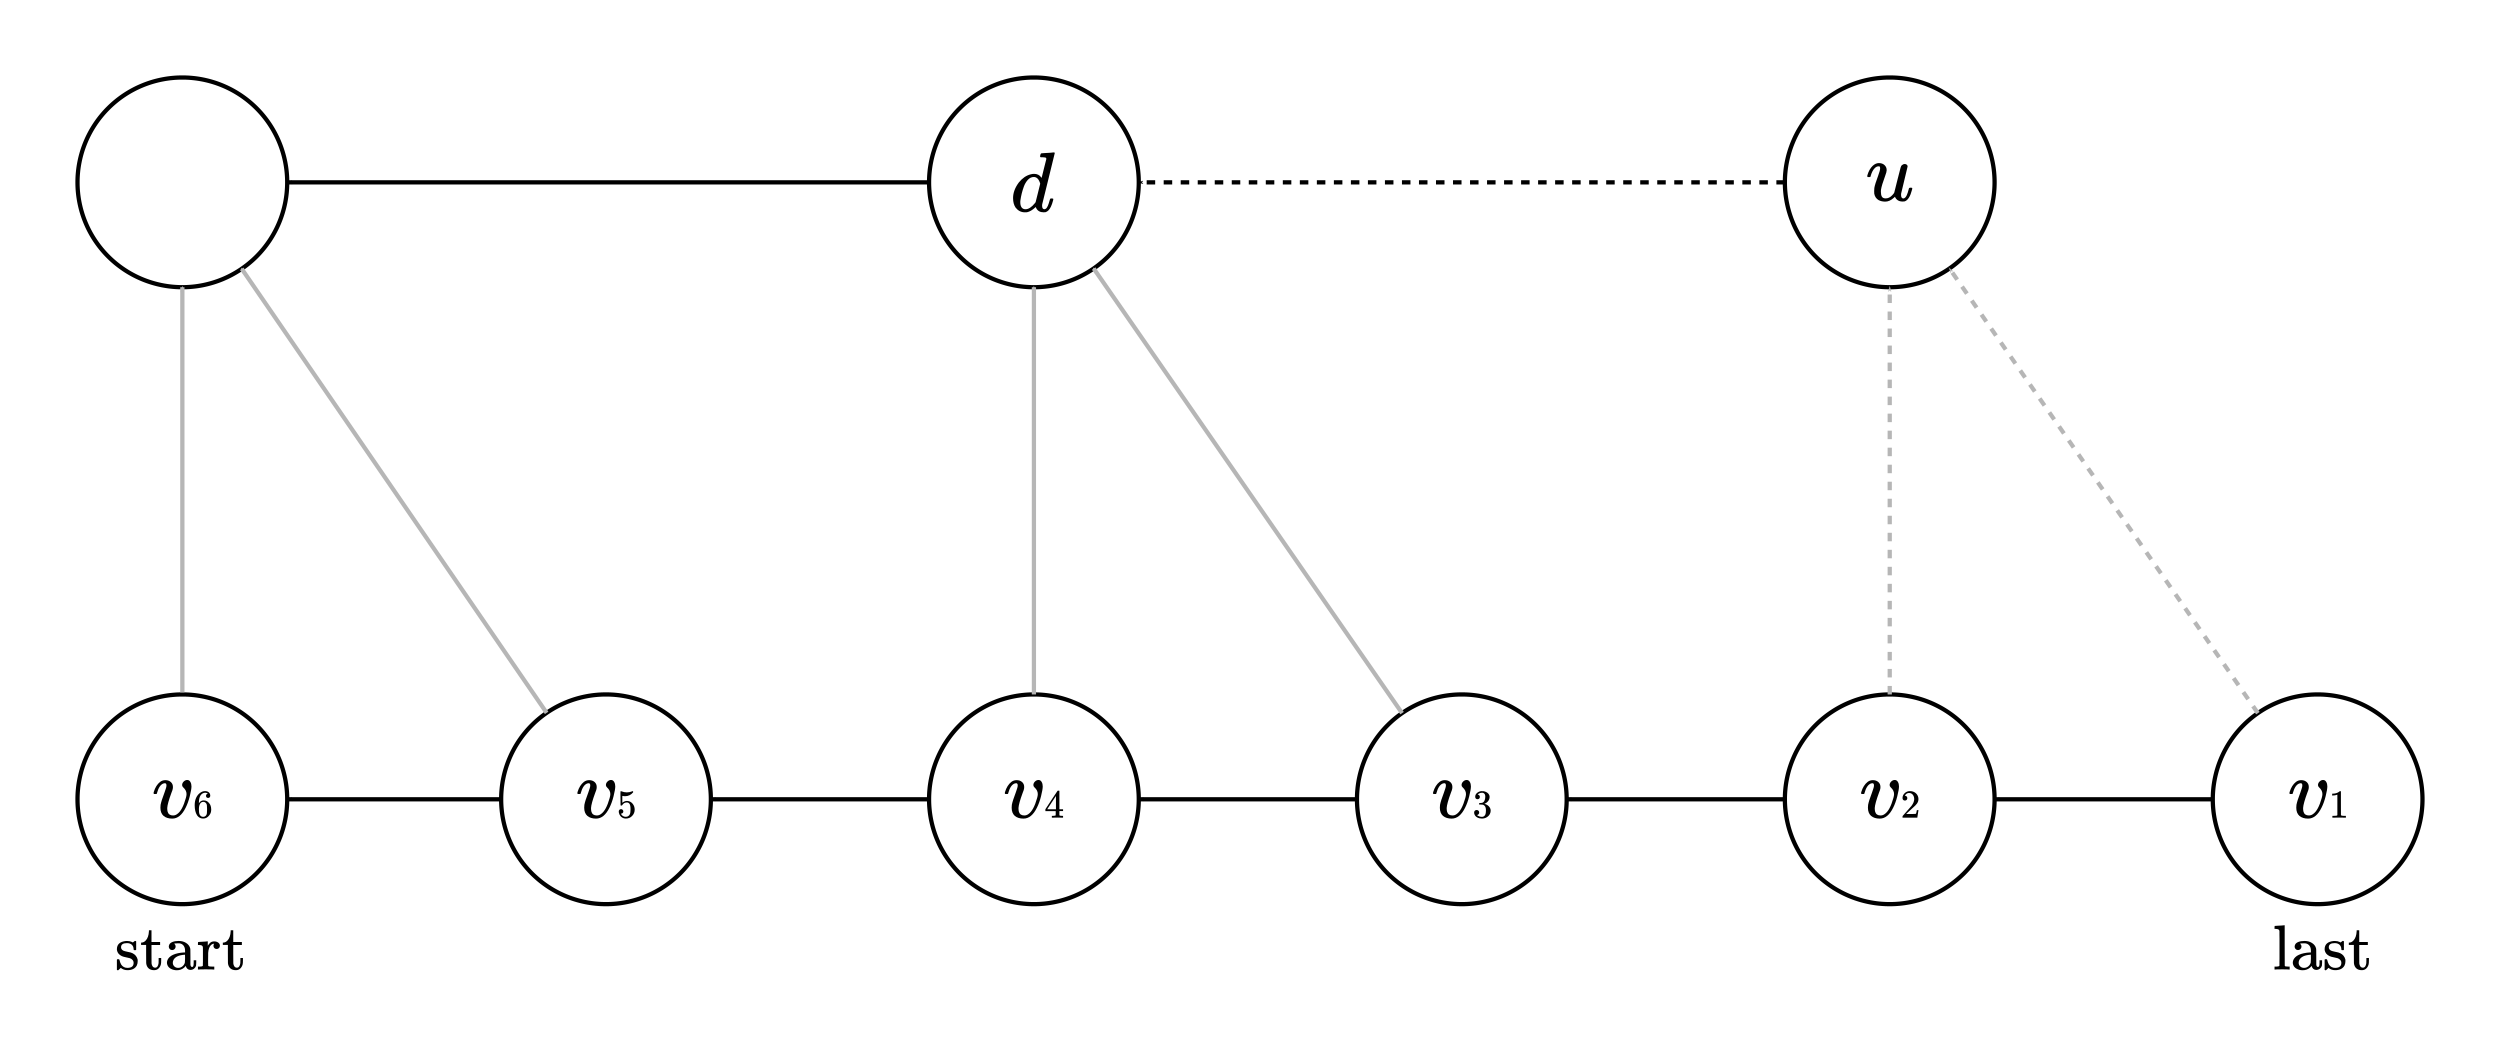 <?xml version="1.0" encoding="UTF-8" standalone="no"?>
<!-- Created with Inkscape (http://www.inkscape.org/) -->

<svg
   xmlns:dc="http://purl.org/dc/elements/1.1/"
   xmlns:cc="http://creativecommons.org/ns#"
   xmlns:rdf="http://www.w3.org/1999/02/22-rdf-syntax-ns#"
   xmlns:svg="http://www.w3.org/2000/svg"
   xmlns="http://www.w3.org/2000/svg"
   xmlns:sodipodi="http://sodipodi.sourceforge.net/DTD/sodipodi-0.dtd"
   xmlns:inkscape="http://www.inkscape.org/namespaces/inkscape"
   width="165.827mm"
   height="69.357mm"
   viewBox="0 0 587.576 245.752"
   id="svg2"
   version="1.1"
   inkscape:version="0.91 r13725"
   sodipodi:docname="2.svg">
  <defs
     id="defs4">
    <marker
       inkscape:isstock="true"
       style="overflow:visible"
       id="marker5705"
       refX="0"
       refY="0"
       orient="auto"
       inkscape:stockid="Arrow1Mend">
      <path
         transform="matrix(-0.4,0,0,-0.4,-4,0)"
         style="fill:#000000;fill-opacity:1;fill-rule:evenodd;stroke:#000000;stroke-width:1pt;stroke-opacity:1"
         d="M 0,0 5,-5 -12.5,0 5,5 0,0 Z"
         id="path5707"
         inkscape:connector-curvature="0" />
    </marker>
    <marker
       inkscape:isstock="true"
       style="overflow:visible"
       id="marker5623"
       refX="0"
       refY="0"
       orient="auto"
       inkscape:stockid="Arrow1Mend">
      <path
         transform="matrix(-0.4,0,0,-0.4,-4,0)"
         style="fill:#000000;fill-opacity:1;fill-rule:evenodd;stroke:#000000;stroke-width:1pt;stroke-opacity:1"
         d="M 0,0 5,-5 -12.5,0 5,5 0,0 Z"
         id="path5625"
         inkscape:connector-curvature="0" />
    </marker>
    <marker
       inkscape:stockid="Arrow1Mend"
       orient="auto"
       refY="0"
       refX="0"
       id="marker5367"
       style="overflow:visible"
       inkscape:isstock="true"
       inkscape:collect="always">
      <path
         id="path5369"
         d="M 0,0 5,-5 -12.5,0 5,5 0,0 Z"
         style="fill:#000000;fill-opacity:1;fill-rule:evenodd;stroke:#000000;stroke-width:1pt;stroke-opacity:1"
         transform="matrix(-0.4,0,0,-0.4,-4,0)"
         inkscape:connector-curvature="0" />
    </marker>
    <marker
       inkscape:stockid="Arrow1Mend"
       orient="auto"
       refY="0"
       refX="0"
       id="marker5297"
       style="overflow:visible"
       inkscape:isstock="true">
      <path
         id="path5299"
         d="M 0,0 5,-5 -12.5,0 5,5 0,0 Z"
         style="fill:#000000;fill-opacity:1;fill-rule:evenodd;stroke:#000000;stroke-width:1pt;stroke-opacity:1"
         transform="matrix(-0.4,0,0,-0.4,-4,0)"
         inkscape:connector-curvature="0" />
    </marker>
    <marker
       inkscape:stockid="Arrow1Mend"
       orient="auto"
       refY="0"
       refX="0"
       id="marker5233"
       style="overflow:visible"
       inkscape:isstock="true">
      <path
         id="path5235"
         d="M 0,0 5,-5 -12.5,0 5,5 0,0 Z"
         style="fill:#000000;fill-opacity:1;fill-rule:evenodd;stroke:#000000;stroke-width:1pt;stroke-opacity:1"
         transform="matrix(-0.4,0,0,-0.4,-4,0)"
         inkscape:connector-curvature="0" />
    </marker>
    <marker
       inkscape:stockid="Arrow1Mend"
       orient="auto"
       refY="0"
       refX="0"
       id="marker5175"
       style="overflow:visible"
       inkscape:isstock="true">
      <path
         id="path5177"
         d="M 0,0 5,-5 -12.5,0 5,5 0,0 Z"
         style="fill:#000000;fill-opacity:1;fill-rule:evenodd;stroke:#000000;stroke-width:1pt;stroke-opacity:1"
         transform="matrix(-0.4,0,0,-0.4,-4,0)"
         inkscape:connector-curvature="0" />
    </marker>
    <marker
       inkscape:isstock="true"
       style="overflow:visible"
       id="marker5103"
       refX="0"
       refY="0"
       orient="auto"
       inkscape:stockid="Arrow1Mend"
       inkscape:collect="always">
      <path
         transform="matrix(-0.4,0,0,-0.4,-4,0)"
         style="fill:#000000;fill-opacity:1;fill-rule:evenodd;stroke:#000000;stroke-width:1pt;stroke-opacity:1"
         d="M 0,0 5,-5 -12.5,0 5,5 0,0 Z"
         id="path5105"
         inkscape:connector-curvature="0" />
    </marker>
    <marker
       inkscape:stockid="Arrow1Mend"
       orient="auto"
       refY="0"
       refX="0"
       id="marker4737"
       style="overflow:visible"
       inkscape:isstock="true"
       inkscape:collect="always">
      <path
         id="path4739"
         d="M 0,0 5,-5 -12.5,0 5,5 0,0 Z"
         style="fill:#b6b6b6;fill-opacity:1;fill-rule:evenodd;stroke:#b6b6b6;stroke-width:1pt;stroke-opacity:1"
         transform="matrix(-0.4,0,0,-0.4,-4,0)"
         inkscape:connector-curvature="0" />
    </marker>
    <marker
       inkscape:isstock="true"
       style="overflow:visible"
       id="marker4685"
       refX="0"
       refY="0"
       orient="auto"
       inkscape:stockid="Arrow1Mend">
      <path
         transform="matrix(-0.4,0,0,-0.4,-4,0)"
         style="fill:#b6b6b6;fill-opacity:1;fill-rule:evenodd;stroke:#b6b6b6;stroke-width:1pt;stroke-opacity:1"
         d="M 0,0 5,-5 -12.5,0 5,5 0,0 Z"
         id="path4687"
         inkscape:connector-curvature="0" />
    </marker>
    <marker
       inkscape:stockid="Arrow1Mend"
       orient="auto"
       refY="0"
       refX="0"
       id="marker4637"
       style="overflow:visible"
       inkscape:isstock="true"
       inkscape:collect="always">
      <path
         id="path4639"
         d="M 0,0 5,-5 -12.5,0 5,5 0,0 Z"
         style="fill:#b6b6b6;fill-opacity:1;fill-rule:evenodd;stroke:#b6b6b6;stroke-width:1pt;stroke-opacity:1"
         transform="matrix(-0.4,0,0,-0.4,-4,0)"
         inkscape:connector-curvature="0" />
    </marker>
    <marker
       inkscape:isstock="true"
       style="overflow:visible"
       id="marker4595"
       refX="0"
       refY="0"
       orient="auto"
       inkscape:stockid="Arrow1Mend"
       inkscape:collect="always">
      <path
         transform="matrix(-0.4,0,0,-0.4,-4,0)"
         style="fill:#b6b6b6;fill-opacity:1;fill-rule:evenodd;stroke:#b6b6b6;stroke-width:1pt;stroke-opacity:1"
         d="M 0,0 5,-5 -12.5,0 5,5 0,0 Z"
         id="path4597"
         inkscape:connector-curvature="0" />
    </marker>
    <marker
       inkscape:stockid="Arrow1Mend"
       orient="auto"
       refY="0"
       refX="0"
       id="marker4557"
       style="overflow:visible"
       inkscape:isstock="true"
       inkscape:collect="always">
      <path
         id="path4559"
         d="M 0,0 5,-5 -12.5,0 5,5 0,0 Z"
         style="fill:#b6b6b6;fill-opacity:1;fill-rule:evenodd;stroke:#b6b6b6;stroke-width:1pt;stroke-opacity:1"
         transform="matrix(-0.4,0,0,-0.4,-4,0)"
         inkscape:connector-curvature="0" />
    </marker>
    <marker
       inkscape:stockid="Arrow1Mend"
       orient="auto"
       refY="0"
       refX="0"
       id="Arrow1Mend"
       style="overflow:visible"
       inkscape:isstock="true">
      <path
         id="path4254"
         d="M 0,0 5,-5 -12.5,0 5,5 0,0 Z"
         style="fill:#b6b6b6;fill-opacity:1;fill-rule:evenodd;stroke:#b6b6b6;stroke-width:1pt;stroke-opacity:1"
         transform="matrix(-0.4,0,0,-0.4,-4,0)"
         inkscape:connector-curvature="0" />
    </marker>
  </defs>
  <sodipodi:namedview
     id="base"
     pagecolor="#ffffff"
     bordercolor="#666666"
     borderopacity="1.0"
     inkscape:pageopacity="0.0"
     inkscape:pageshadow="2"
     inkscape:zoom="1.979899"
     inkscape:cx="298.7669"
     inkscape:cy="89.503404"
     inkscape:document-units="px"
     inkscape:current-layer="layer1"
     showgrid="false"
     inkscape:snap-bbox="true"
     inkscape:bbox-paths="true"
     inkscape:bbox-nodes="true"
     inkscape:snap-bbox-edge-midpoints="true"
     inkscape:snap-intersection-paths="true"
     inkscape:object-paths="true"
     inkscape:snap-bbox-midpoints="true"
     inkscape:object-nodes="true"
     inkscape:snap-smooth-nodes="true"
     inkscape:snap-midpoints="true"
     inkscape:snap-object-midpoints="true"
     inkscape:snap-center="true"
     inkscape:snap-text-baseline="true"
     inkscape:snap-page="true"
     showguides="true"
     inkscape:guide-bbox="true"
     inkscape:window-width="1920"
     inkscape:window-height="1004"
     inkscape:window-x="0"
     inkscape:window-y="36"
     inkscape:window-maximized="1"
     fit-margin-top="5"
     fit-margin-left="5"
     fit-margin-right="5"
     fit-margin-bottom="5" />
  <g
     inkscape:label="Layer 1"
     inkscape:groupmode="layer"
     id="layer1"
     transform="translate(-150.355,-479.86)">
    <path
       style="opacity:1;fill:none;fill-opacity:1;stroke:#000000;stroke-width:1;stroke-linecap:butt;stroke-linejoin:miter;stroke-miterlimit:4;stroke-dasharray:none;stroke-dashoffset:0;stroke-opacity:1"
       d="m 217.857,667.719 a 24.643,24.643 0 0 1 -24.643,24.643 24.643,24.643 0 0 1 -24.643,-24.643 24.643,24.643 0 0 1 24.643,-24.643 24.643,24.643 0 0 1 24.643,24.643 z"
       id="path4136" />
    <path
       style="opacity:1;fill:none;fill-opacity:1;stroke:#000000;stroke-width:1;stroke-linecap:butt;stroke-linejoin:miter;stroke-miterlimit:4;stroke-dasharray:none;stroke-dashoffset:0;stroke-opacity:1"
       d="m 217.857,522.719 a 24.643,24.643 0 0 1 -24.643,24.643 24.643,24.643 0 0 1 -24.643,-24.643 24.643,24.643 0 0 1 24.643,-24.643 24.643,24.643 0 0 1 24.643,24.643 z"
       id="path4136-3" />
    <path
       style="opacity:1;fill:none;fill-opacity:1;stroke:#000000;stroke-width:1;stroke-linecap:butt;stroke-linejoin:miter;stroke-miterlimit:4;stroke-dasharray:none;stroke-dashoffset:0;stroke-opacity:1"
       d="m 317.429,667.719 a 24.643,24.643 0 0 1 -24.643,24.643 24.643,24.643 0 0 1 -24.643,-24.643 24.643,24.643 0 0 1 24.643,-24.643 24.643,24.643 0 0 1 24.643,24.643 z"
       id="path4136-6" />
    <path
       transform="translate(7.6293945e-6,0)"
       style="opacity:1;fill:none;fill-opacity:1;stroke:#000000;stroke-width:1;stroke-linecap:butt;stroke-linejoin:miter;stroke-miterlimit:4;stroke-dasharray:none;stroke-dashoffset:0;stroke-opacity:1"
       d="m 418,667.719 a 24.643,24.643 0 0 1 -24.643,24.643 24.643,24.643 0 0 1 -24.643,-24.643 24.643,24.643 0 0 1 24.643,-24.643 24.643,24.643 0 0 1 24.643,24.643 z"
       id="path4136-5" />
    <path
       style="opacity:1;fill:none;fill-opacity:1;stroke:#000000;stroke-width:1;stroke-linecap:butt;stroke-linejoin:miter;stroke-miterlimit:4;stroke-dasharray:none;stroke-dashoffset:0;stroke-opacity:1"
       d="m 418,522.719 a 24.643,24.643 0 0 1 -24.643,24.643 24.643,24.643 0 0 1 -24.643,-24.643 24.643,24.643 0 0 1 24.643,-24.643 24.643,24.643 0 0 1 24.643,24.643 z"
       id="path4136-35" />
    <path
       style="opacity:1;fill:none;fill-opacity:1;stroke:#000000;stroke-width:1;stroke-linecap:butt;stroke-linejoin:miter;stroke-miterlimit:4;stroke-dasharray:none;stroke-dashoffset:0;stroke-opacity:1"
       d="m 518.571,667.719 a 24.643,24.643 0 0 1 -24.643,24.643 24.643,24.643 0 0 1 -24.643,-24.643 24.643,24.643 0 0 1 24.643,-24.643 24.643,24.643 0 0 1 24.643,24.643 z"
       id="path4136-62" />
    <path
       style="opacity:1;fill:none;fill-opacity:1;stroke:#000000;stroke-width:1;stroke-linecap:butt;stroke-linejoin:miter;stroke-miterlimit:4;stroke-dasharray:none;stroke-dashoffset:0;stroke-opacity:1"
       d="m 619.143,667.719 a 24.643,24.643 0 0 1 -24.643,24.643 24.643,24.643 0 0 1 -24.643,-24.643 24.643,24.643 0 0 1 24.643,-24.643 24.643,24.643 0 0 1 24.643,24.643 z"
       id="path4136-1" />
    <path
       style="opacity:1;fill:none;fill-opacity:1;stroke:#000000;stroke-width:1;stroke-linecap:butt;stroke-linejoin:miter;stroke-miterlimit:4;stroke-dasharray:none;stroke-dashoffset:0;stroke-opacity:1"
       d="m 719.714,667.719 a 24.643,24.643 0 0 1 -24.643,24.643 24.643,24.643 0 0 1 -24.643,-24.643 24.643,24.643 0 0 1 24.643,-24.643 24.643,24.643 0 0 1 24.643,24.643 z"
       id="path4136-1-7" />
    <path
       style="opacity:1;fill:none;fill-opacity:1;stroke:#000000;stroke-width:1;stroke-linecap:butt;stroke-linejoin:miter;stroke-miterlimit:4;stroke-dasharray:none;stroke-dashoffset:0;stroke-opacity:1"
       d="m 619.143,522.719 a 24.643,24.643 0 0 1 -24.643,24.643 24.643,24.643 0 0 1 -24.643,-24.643 24.643,24.643 0 0 1 24.643,-24.643 24.643,24.643 0 0 1 24.643,24.643 z"
       id="path4136-35-0" />
    <path
       style="fill:#b6b6b6;fill-rule:evenodd;stroke:#b6b6b6;stroke-width:1px;stroke-linecap:butt;stroke-linejoin:miter;stroke-opacity:1;marker-end:url(#Arrow1Mend);fill-opacity:1"
       d="m 193.214,642.577 0,-95.214"
       id="path4239" />
    <path
       style="fill:#b6b6b6;fill-rule:evenodd;stroke:#b6b6b6;stroke-width:1px;stroke-linecap:butt;stroke-linejoin:miter;stroke-opacity:1;marker-end:url(#marker4557);fill-opacity:1"
       d="M 278.836,647.405 207.164,543.034"
       id="path4555" />
    <path
       style="fill:#b6b6b6;fill-rule:evenodd;stroke:#b6b6b6;stroke-width:1px;stroke-linecap:butt;stroke-linejoin:miter;stroke-opacity:1;marker-end:url(#marker4737);fill-opacity:1"
       d="m 393.357,643.077 -3e-5,-95.714"
       id="path4585" />
    <path
       style="fill:#b6b6b6;fill-rule:evenodd;stroke:#b6b6b6;stroke-width:1px;stroke-linecap:butt;stroke-linejoin:miter;stroke-opacity:1;marker-end:url(#marker4595);fill-opacity:1"
       d="M 479.884,647.471 407.401,542.968"
       id="path4587" />
    <path
       style="fill:#b6b6b6;fill-rule:evenodd;stroke:#b6b6b6;stroke-width:1;stroke-linecap:butt;stroke-linejoin:miter;stroke-miterlimit:4;stroke-dasharray:2, 2;stroke-dashoffset:0;stroke-opacity:1;marker-end:url(#marker4637);fill-opacity:1"
       d="m 594.5,643.077 0,-95.714"
       id="path4629" />
    <path
       style="fill:#b6b6b6;fill-rule:evenodd;stroke:#b6b6b6;stroke-width:1;stroke-linecap:butt;stroke-linejoin:miter;stroke-miterlimit:4;stroke-dasharray:2, 2;stroke-dashoffset:0;stroke-opacity:1;marker-end:url(#marker4685);fill-opacity:1"
       d="M 681.027,647.471 608.544,542.968"
       id="path4677" />
    <path
       style="fill:none;fill-rule:evenodd;stroke:#000000;stroke-width:1px;stroke-linecap:butt;stroke-linejoin:miter;stroke-opacity:1;marker-end:url(#marker5103)"
       d="m 268.143,667.719 -50.286,0"
       id="path5095" />
    <path
       style="fill:none;fill-rule:evenodd;stroke:#000000;stroke-width:1px;stroke-linecap:butt;stroke-linejoin:miter;stroke-opacity:1;marker-end:url(#marker5367)"
       d="m 368.714,667.719 -51.286,0"
       id="path5161" />
    <path
       style="fill:none;fill-rule:evenodd;stroke:#000000;stroke-width:1px;stroke-linecap:butt;stroke-linejoin:miter;stroke-opacity:1;marker-end:url(#marker5175)"
       d="m 469.286,667.719 -51.286,0"
       id="path5163" />
    <path
       style="fill:none;fill-rule:evenodd;stroke:#000000;stroke-width:1px;stroke-linecap:butt;stroke-linejoin:miter;stroke-opacity:1;marker-end:url(#marker5233)"
       d="m 569.857,667.719 -51.286,0"
       id="path5165" />
    <path
       style="fill:none;fill-rule:evenodd;stroke:#000000;stroke-width:1px;stroke-linecap:butt;stroke-linejoin:miter;stroke-opacity:1;marker-end:url(#marker5297)"
       d="m 670.428,667.719 -51.286,0"
       id="path5167" />
    <path
       style="fill:none;fill-rule:evenodd;stroke:#000000;stroke-width:1px;stroke-linecap:butt;stroke-linejoin:miter;stroke-opacity:1;marker-end:url(#marker5705)"
       d="m 368.714,522.719 -150.857,0"
       id="path5611" />
    <path
       style="fill:none;fill-rule:evenodd;stroke:#000000;stroke-width:1;stroke-linecap:butt;stroke-linejoin:miter;stroke-miterlimit:4;stroke-dasharray:2, 2;stroke-dashoffset:0;stroke-opacity:1;marker-end:url(#marker5623)"
       d="m 569.857,522.719 -151.857,0"
       id="path5615" />
    <g
       style="font-style:normal;font-weight:normal;font-size:40px;line-height:1000%;font-family:sans-serif;letter-spacing:0px;word-spacing:0px;fill:#000000;fill-opacity:1;stroke:none;stroke-width:1px;stroke-linecap:butt;stroke-linejoin:miter;stroke-opacity:1"
       id="text5498-94">
      <path
         d="m 180.185,701.521 q -1.38,0 -1.38,0.975 0,0.195 0.03,0.255 0.135,0.36 0.465,0.525 0.33,0.15 1.02,0.285 0.855,0.15 1.17,0.33 0.945,0.45 1.215,1.485 0.015,0.09 0.015,0.36 0,0.585 -0.21,1.035 -0.585,1.11 -2.205,1.11 -0.9,0 -1.56,-0.54 l -0.12,0.105 -0.135,0.135 q -0.09,0.09 -0.18,0.165 l -0.165,0.15 -0.12,0 q -0.105,0 -0.195,-0.09 l 0,-1.185 q 0,-0.975 0,-1.125 0.015,-0.15 0.075,-0.18 0.03,-0.015 0.24,-0.015 0.195,0 0.225,0.03 0.045,0.03 0.09,0.21 0.12,0.57 0.39,1.035 0.525,0.765 1.455,0.765 1.455,0 1.455,-1.17 0,-0.435 -0.27,-0.705 -0.24,-0.285 -0.63,-0.405 -0.255,-0.06 -0.72,-0.165 -0.84,-0.165 -1.14,-0.315 -0.99,-0.465 -1.155,-1.395 -0.015,-0.06 -0.015,-0.225 0,-1.725 2.115,-1.935 0.06,-0.03 0.36,0 0.6,0 1.05,0.225 l 0.225,0.12 0.135,-0.105 q 0.195,-0.165 0.33,-0.255 l 0.12,0 q 0.105,0 0.195,0.09 l 0,1.98 -0.09,0.09 -0.42,0 q -0.09,-0.09 -0.09,-0.18 0,-0.69 -0.42,-1.08 -0.42,-0.39 -1.155,-0.39 z"
         style="font-style:normal;font-variant:normal;font-weight:normal;font-stretch:normal;font-size:15px;font-family:KaTeX_Main;-inkscape-font-specification:KaTeX_Main"
         id="path10840" />
      <path
         d="m 185.36,698.731 0,-0.225 0.6,0 0,2.76 2.025,0 0,0.69 -2.025,0 0,2.16 q 0.015,1.875 0.015,2.13 0.015,0.24 0.105,0.465 0.21,0.585 0.735,0.585 0.66,0 0.81,-1.065 0.015,-0.12 0.015,-0.69 l 0,-0.525 0.6,0 0,0.525 q 0,0.69 -0.075,0.99 -0.165,0.6 -0.57,0.975 -0.39,0.375 -1.035,0.375 -0.81,0 -1.29,-0.435 -0.48,-0.45 -0.555,-1.215 -0.015,-0.105 -0.015,-2.22 l 0,-2.055 -1.185,0 0,-0.555 0.135,0 q 0.555,-0.045 0.945,-0.48 0.69,-0.72 0.765,-2.19 z"
         style="font-style:normal;font-variant:normal;font-weight:normal;font-stretch:normal;font-size:15px;font-family:KaTeX_Main;-inkscape-font-specification:KaTeX_Main"
         id="path10842" />
      <path
         d="m 191.39,702.916 q -0.225,0.24 -0.57,0.24 -0.345,0 -0.57,-0.24 -0.225,-0.24 -0.225,-0.57 0,-0.21 0.12,-0.48 0.195,-0.405 0.78,-0.63 0.585,-0.225 1.425,-0.225 0.99,0 1.71,0.45 0.735,0.45 0.96,1.17 0.075,0.21 0.075,0.48 0.015,0.255 0.015,1.71 0,1.47 0,1.725 0.015,0.24 0.09,0.375 0.09,0.21 0.3,0.21 0.195,0 0.285,-0.21 0.09,-0.18 0.09,-0.825 l 0,-0.54 0.6,0 0,0.585 q -0.015,0.6 -0.045,0.705 -0.135,0.42 -0.495,0.705 -0.36,0.27 -0.855,0.27 -0.375,0 -0.675,-0.255 -0.285,-0.27 -0.39,-0.645 l 0,-0.06 q -0.045,0.045 -0.18,0.21 -0.135,0.15 -0.195,0.21 -0.735,0.615 -1.71,0.615 -0.78,0 -1.395,-0.33 -0.615,-0.33 -0.825,-0.87 -0.12,-0.285 -0.12,-0.57 0,-0.705 0.585,-1.29 0.345,-0.345 0.855,-0.57 1.02,-0.465 2.61,-0.555 l 0.21,0 0,-0.33 q 0,-0.51 -0.09,-0.75 -0.15,-0.495 -0.525,-0.78 -0.375,-0.285 -0.93,-0.285 -1.005,0 -1.005,0.12 0.33,0.225 0.33,0.66 0,0.33 -0.24,0.57 z m 2.46,2.19 q 0,-0.87 -0.015,-0.87 -0.045,0 -0.075,0.015 -2.055,0.135 -2.625,1.215 -0.165,0.3 -0.165,0.675 0,0.51 0.36,0.855 0.36,0.345 0.885,0.345 0.6,0 1.02,-0.36 0.435,-0.36 0.57,-0.885 0.03,-0.105 0.045,-0.99 z"
         style="font-style:normal;font-variant:normal;font-weight:normal;font-stretch:normal;font-size:15px;font-family:KaTeX_Main;-inkscape-font-specification:KaTeX_Main"
         id="path10844" />
      <path
         d="m 197.12,707.041 0.21,0 q 0.585,0 0.705,-0.21 l 0,-0.12 q 0,-0.135 0,-0.345 0.015,-0.21 0.015,-0.465 0,-0.27 0,-0.585 0,-0.33 0,-0.63 0,-0.465 0,-0.99 0,-0.54 0,-0.885 l -0.015,-0.345 q -0.045,-0.285 -0.225,-0.375 -0.165,-0.105 -0.66,-0.135 l -0.27,0 0,-0.345 q 0,-0.345 0.03,-0.345 l 0.15,-0.015 q 0.15,-0.015 0.42,-0.03 0.27,-0.015 0.54,-0.03 0.24,-0.015 0.525,-0.03 0.285,-0.03 0.435,-0.045 0.15,-0.015 0.165,-0.015 l 0.045,0 0,1.035 q 0.285,-0.48 0.63,-0.75 0.345,-0.27 0.915,-0.27 0.42,0 0.72,0.165 0.585,0.3 0.585,0.855 0,0.33 -0.225,0.555 -0.225,0.21 -0.54,0.21 -0.315,0 -0.54,-0.21 -0.21,-0.21 -0.21,-0.54 0,-0.255 0.12,-0.42 0.03,-0.06 0.03,-0.075 -0.03,-0.03 -0.345,0.06 -0.24,0.12 -0.36,0.225 -0.6,0.57 -0.69,1.89 l 0,0.585 q -0.015,0.585 -0.015,1.005 0,0.195 0,0.42 0,0.21 0,0.375 0.015,0.165 0.015,0.3 0,0.135 0,0.225 l 0,0.075 q 0.06,0.12 0.18,0.15 0.15,0.06 0.795,0.075 l 0.465,0 0,0.69 -0.135,0 q -0.27,-0.045 -1.905,-0.045 -1.47,0 -1.68,0.045 l -0.12,0 0,-0.69 0.24,0 z"
         style="font-style:normal;font-variant:normal;font-weight:normal;font-stretch:normal;font-size:15px;font-family:KaTeX_Main;-inkscape-font-specification:KaTeX_Main"
         id="path10846" />
      <path
         d="m 204.575,698.731 0,-0.225 0.6,0 0,2.76 2.025,0 0,0.69 -2.025,0 0,2.16 q 0.015,1.875 0.015,2.13 0.015,0.24 0.105,0.465 0.21,0.585 0.735,0.585 0.66,0 0.81,-1.065 0.015,-0.12 0.015,-0.69 l 0,-0.525 0.6,0 0,0.525 q 0,0.69 -0.075,0.99 -0.165,0.6 -0.57,0.975 -0.39,0.375 -1.035,0.375 -0.81,0 -1.29,-0.435 -0.48,-0.45 -0.555,-1.215 -0.015,-0.105 -0.015,-2.22 l 0,-2.055 -1.185,0 0,-0.555 0.135,0 q 0.555,-0.045 0.945,-0.48 0.69,-0.72 0.765,-2.19 z"
         style="font-style:normal;font-variant:normal;font-weight:normal;font-stretch:normal;font-size:15px;font-family:KaTeX_Main;-inkscape-font-specification:KaTeX_Main"
         id="path10848" />
    </g>
    <g
       style="font-style:normal;font-weight:normal;font-size:40px;line-height:1000%;font-family:sans-serif;letter-spacing:0px;word-spacing:0px;fill:#000000;fill-opacity:1;stroke:none;stroke-width:1px;stroke-linecap:butt;stroke-linejoin:miter;stroke-opacity:1"
       id="text5498-94-0">
      <path
         d="m 685.179,707.041 0.21,0 q 0.585,0 0.705,-0.21 l 0,-0.12 q 0,-0.135 0,-0.345 0,-0.21 0,-0.495 0.015,-0.285 0.015,-0.645 0,-0.375 0,-0.75 0,-0.39 0,-0.825 0,-0.45 0,-0.855 0,-0.555 0,-1.17 0,-0.63 0,-1.125 0,-0.495 -0.015,-0.9 0,-0.42 0,-0.66 0,-0.24 0,-0.255 -0.045,-0.285 -0.225,-0.375 -0.165,-0.105 -0.66,-0.135 l -0.27,0 0,-0.345 q 0,-0.345 0.03,-0.345 l 0.15,-0.015 q 0.15,-0.015 0.435,-0.03 0.285,-0.015 0.555,-0.03 0.255,-0.015 0.555,-0.03 0.3,-0.03 0.45,-0.045 0.15,-0.015 0.165,-0.015 l 0.045,0 0,4.725 q 0,4.755 0.015,4.785 0.06,0.12 0.18,0.165 0.315,0.045 0.735,0.045 l 0.24,0 0,0.69 -0.12,0 q -0.27,-0.045 -1.65,-0.045 -1.47,0 -1.665,0.045 l -0.12,0 0,-0.69 0.24,0 z"
         style="font-style:normal;font-variant:normal;font-weight:normal;font-stretch:normal;font-size:15px;font-family:KaTeX_Main;-inkscape-font-specification:KaTeX_Main"
         id="path10851" />
      <path
         d="m 691.03,702.916 q -0.225,0.24 -0.57,0.24 -0.345,0 -0.57,-0.24 -0.225,-0.24 -0.225,-0.57 0,-0.21 0.12,-0.48 0.195,-0.405 0.78,-0.63 0.585,-0.225 1.425,-0.225 0.99,0 1.71,0.45 0.735,0.45 0.96,1.17 0.075,0.21 0.075,0.48 0.015,0.255 0.015,1.71 0,1.47 0,1.725 0.015,0.24 0.09,0.375 0.09,0.21 0.3,0.21 0.195,0 0.285,-0.21 0.09,-0.18 0.09,-0.825 l 0,-0.54 0.6,0 0,0.585 q -0.015,0.6 -0.045,0.705 -0.135,0.42 -0.495,0.705 -0.36,0.27 -0.855,0.27 -0.375,0 -0.675,-0.255 -0.285,-0.27 -0.39,-0.645 l 0,-0.06 q -0.045,0.045 -0.18,0.21 -0.135,0.15 -0.195,0.21 -0.735,0.615 -1.71,0.615 -0.78,0 -1.395,-0.33 -0.615,-0.33 -0.825,-0.87 -0.12,-0.285 -0.12,-0.57 0,-0.705 0.585,-1.29 0.345,-0.345 0.855,-0.57 1.02,-0.465 2.61,-0.555 l 0.21,0 0,-0.33 q 0,-0.51 -0.09,-0.75 -0.15,-0.495 -0.525,-0.78 -0.375,-0.285 -0.93,-0.285 -1.005,0 -1.005,0.12 0.33,0.225 0.33,0.66 0,0.33 -0.24,0.57 z m 2.46,2.19 q 0,-0.87 -0.015,-0.87 -0.045,0 -0.075,0.015 -2.055,0.135 -2.625,1.215 -0.165,0.3 -0.165,0.675 0,0.51 0.36,0.855 0.36,0.345 0.885,0.345 0.6,0 1.02,-0.36 0.435,-0.36 0.57,-0.885 0.03,-0.105 0.045,-0.99 z"
         style="font-style:normal;font-variant:normal;font-weight:normal;font-stretch:normal;font-size:15px;font-family:KaTeX_Main;-inkscape-font-specification:KaTeX_Main"
         id="path10853" />
      <path
         d="m 699.07,701.521 q -1.38,0 -1.38,0.975 0,0.195 0.03,0.255 0.135,0.36 0.465,0.525 0.33,0.15 1.02,0.285 0.855,0.15 1.17,0.33 0.945,0.45 1.215,1.485 0.015,0.09 0.015,0.36 0,0.585 -0.21,1.035 -0.585,1.11 -2.205,1.11 -0.9,0 -1.56,-0.54 l -0.12,0.105 -0.135,0.135 q -0.09,0.09 -0.18,0.165 l -0.165,0.15 -0.12,0 q -0.105,0 -0.195,-0.09 l 0,-1.185 q 0,-0.975 0,-1.125 0.015,-0.15 0.075,-0.18 0.03,-0.015 0.24,-0.015 0.195,0 0.225,0.03 0.045,0.03 0.09,0.21 0.12,0.57 0.39,1.035 0.525,0.765 1.455,0.765 1.455,0 1.455,-1.17 0,-0.435 -0.27,-0.705 -0.24,-0.285 -0.63,-0.405 -0.255,-0.06 -0.72,-0.165 -0.84,-0.165 -1.14,-0.315 -0.99,-0.465 -1.155,-1.395 -0.015,-0.06 -0.015,-0.225 0,-1.725 2.115,-1.935 0.06,-0.03 0.36,0 0.6,0 1.05,0.225 l 0.225,0.12 0.135,-0.105 q 0.195,-0.165 0.33,-0.255 l 0.12,0 q 0.105,0 0.195,0.09 l 0,1.98 -0.09,0.09 -0.42,0 q -0.09,-0.09 -0.09,-0.18 0,-0.69 -0.42,-1.08 -0.42,-0.39 -1.155,-0.39 z"
         style="font-style:normal;font-variant:normal;font-weight:normal;font-stretch:normal;font-size:15px;font-family:KaTeX_Main;-inkscape-font-specification:KaTeX_Main"
         id="path10855" />
      <path
         d="m 704.245,698.731 0,-0.225 0.6,0 0,2.76 2.025,0 0,0.69 -2.025,0 0,2.16 q 0.015,1.875 0.015,2.13 0.015,0.24 0.105,0.465 0.21,0.585 0.735,0.585 0.66,0 0.81,-1.065 0.015,-0.12 0.015,-0.69 l 0,-0.525 0.6,0 0,0.525 q 0,0.69 -0.075,0.99 -0.165,0.6 -0.57,0.975 -0.39,0.375 -1.035,0.375 -0.81,0 -1.29,-0.435 -0.48,-0.45 -0.555,-1.215 -0.015,-0.105 -0.015,-2.22 l 0,-2.055 -1.185,0 0,-0.555 0.135,0 q 0.555,-0.045 0.945,-0.48 0.69,-0.72 0.765,-2.19 z"
         style="font-style:normal;font-variant:normal;font-weight:normal;font-stretch:normal;font-size:15px;font-family:KaTeX_Main;-inkscape-font-specification:KaTeX_Main"
         id="path10857" />
    </g>
    <g
       style="font-style:normal;font-weight:normal;font-size:40px;line-height:1000%;font-family:sans-serif;letter-spacing:0px;word-spacing:0px;fill:#000000;fill-opacity:1;stroke:none;stroke-width:1px;stroke-linecap:butt;stroke-linejoin:miter;stroke-opacity:1"
       id="text5498-6-3-9-8">
      <path
         d="m 692.83,672.259 q -1.28,0 -2.04,-0.64 -0.74,-0.66 -0.74,-1.92 0,-0.36 0.04,-0.68 0.18,-0.96 0.94,-2.94 l 0.32,-0.96 q 0.12,-0.36 0.12,-0.68 0,-0.5 -0.38,-0.5 -0.14,0 -0.32,0.06 -1.02,0.36 -1.54,2.3 0,0.02 -0.02,0.08 -0.02,0.04 -0.04,0.06 0,0 -0.02,0.02 -0.02,0.02 -0.08,0.02 -0.04,0 -0.08,0 -0.04,0 -0.16,0 l -0.28,0 q -0.12,-0.12 -0.12,-0.18 0,-0.06 0.06,-0.3 0.48,-1.58 1.48,-2.36 0.54,-0.42 1.24,-0.42 0.78,0 1.28,0.44 0.5,0.44 0.5,1.16 0,0.34 -0.06,0.52 0,0.14 -0.3,0.88 -0.92,2.5 -0.98,3.56 0,0.54 0.1,0.88 0.26,0.86 1.26,0.86 0.54,0 0.96,-0.32 1.24,-0.82 2.06,-3.78 0.16,-0.56 0.16,-0.92 0,-0.88 -0.78,-1.58 -0.26,-0.24 -0.26,-0.54 0,-0.46 0.36,-0.82 0.38,-0.38 0.84,-0.38 0.48,0 0.74,0.46 0.26,0.44 0.26,1.06 0,0.7 -0.4,2.3 -0.38,1.54 -0.96,2.68 -1.26,2.58 -3.16,2.58 z"
         style="font-size:20px"
         id="path10860" />
      <path
         d="m 701.61,672.039 q -0.159,-0.028 -1.491,-0.028 -1.312,0 -1.472,0.028 l -0.113,0 0,-0.431 0.244,0 q 0.544,0 0.703,-0.028 0.075,-0.009 0.225,-0.113 l 0,-4.847 q -0.019,0 -0.075,0.028 -0.431,0.169 -0.966,0.178 l -0.178,0 0,-0.431 0.178,0 q 0.787,-0.028 1.312,-0.356 0.169,-0.094 0.291,-0.216 0.019,-0.028 0.113,-0.028 0.094,0 0.159,0.056 l 0,2.803 0.009,2.812 q 0.141,0.141 0.609,0.141 l 0.309,0 0.244,0 0,0.431 -0.103,0 z"
         style="font-style:normal;font-variant:normal;font-weight:normal;font-stretch:normal;font-size:9.375px;font-family:KaTeX_Main;-inkscape-font-specification:KaTeX_Main"
         id="path10862" />
    </g>
    <g
       style="font-style:normal;font-weight:normal;font-size:40px;line-height:1000%;font-family:sans-serif;letter-spacing:0px;word-spacing:0px;fill:#000000;fill-opacity:1;stroke:none;stroke-width:1px;stroke-linecap:butt;stroke-linejoin:miter;stroke-opacity:1"
       id="text5498-6-3-9-06">
      <path
         d="m 592.155,672.259 q -1.28,0 -2.04,-0.64 -0.74,-0.66 -0.74,-1.92 0,-0.36 0.04,-0.68 0.18,-0.96 0.94,-2.94 l 0.32,-0.96 q 0.12,-0.36 0.12,-0.68 0,-0.5 -0.38,-0.5 -0.14,0 -0.32,0.06 -1.02,0.36 -1.54,2.3 0,0.02 -0.02,0.08 -0.02,0.04 -0.04,0.06 0,0 -0.02,0.02 -0.02,0.02 -0.08,0.02 -0.04,0 -0.08,0 -0.04,0 -0.16,0 l -0.28,0 q -0.12,-0.12 -0.12,-0.18 0,-0.06 0.06,-0.3 0.48,-1.58 1.48,-2.36 0.54,-0.42 1.24,-0.42 0.78,0 1.28,0.44 0.5,0.44 0.5,1.16 0,0.34 -0.06,0.52 0,0.14 -0.3,0.88 -0.92,2.5 -0.98,3.56 0,0.54 0.1,0.88 0.26,0.86 1.26,0.86 0.54,0 0.96,-0.32 1.24,-0.82 2.06,-3.78 0.16,-0.56 0.16,-0.92 0,-0.88 -0.78,-1.58 -0.26,-0.24 -0.26,-0.54 0,-0.46 0.36,-0.82 0.38,-0.38 0.84,-0.38 0.48,0 0.74,0.46 0.26,0.44 0.26,1.06 0,0.7 -0.4,2.3 -0.38,1.54 -0.96,2.68 -1.26,2.58 -3.16,2.58 z"
         style="font-size:20px"
         id="path10865" />
      <path
         d="m 598.066,668.017 q -0.263,0 -0.412,-0.169 -0.15,-0.169 -0.15,-0.412 0,-0.675 0.506,-1.153 0.516,-0.487 1.228,-0.487 0.806,0 1.331,0.441 0.534,0.431 0.656,1.134 0.019,0.169 0.019,0.309 0,0.544 -0.328,1.022 -0.263,0.394 -1.059,1.078 -0.338,0.291 -0.938,0.863 l -0.553,0.525 0.713,0.009 q 1.472,0 1.566,-0.047 0.037,-0.009 0.094,-0.197 0.037,-0.103 0.131,-0.637 l 0,-0.028 0.375,0 0,0.028 -0.263,1.716 0,0.028 -3.478,0 0,-0.178 q 0,-0.188 0.019,-0.216 0.009,-0.009 0.787,-0.891 1.022,-1.134 1.312,-1.5 0.628,-0.853 0.628,-1.566 0,-0.619 -0.328,-1.031 -0.319,-0.422 -0.9,-0.422 -0.544,0 -0.881,0.487 -0.019,0.037 -0.056,0.103 -0.028,0.047 -0.028,0.056 0,0.009 0.047,0.009 0.234,0 0.375,0.169 0.15,0.169 0.15,0.394 0,0.234 -0.159,0.403 -0.15,0.159 -0.403,0.159 z"
         style="font-style:normal;font-variant:normal;font-weight:normal;font-stretch:normal;font-size:9.375px;font-family:KaTeX_Main;-inkscape-font-specification:KaTeX_Main"
         id="path10867" />
    </g>
    <g
       style="font-style:normal;font-weight:normal;font-size:40px;line-height:1000%;font-family:sans-serif;letter-spacing:0px;word-spacing:0px;fill:#000000;fill-opacity:1;stroke:none;stroke-width:1px;stroke-linecap:butt;stroke-linejoin:miter;stroke-opacity:1"
       id="text5498-6-3-9-0">
      <path
         d="m 491.546,672.259 q -1.28,0 -2.04,-0.64 -0.74,-0.66 -0.74,-1.92 0,-0.36 0.04,-0.68 0.18,-0.96 0.94,-2.94 l 0.32,-0.96 q 0.12,-0.36 0.12,-0.68 0,-0.5 -0.38,-0.5 -0.14,0 -0.32,0.06 -1.02,0.36 -1.54,2.3 0,0.02 -0.02,0.08 -0.02,0.04 -0.04,0.06 0,0 -0.02,0.02 -0.02,0.02 -0.08,0.02 -0.04,0 -0.08,0 -0.04,0 -0.16,0 l -0.28,0 q -0.12,-0.12 -0.12,-0.18 0,-0.06 0.06,-0.3 0.48,-1.58 1.48,-2.36 0.54,-0.42 1.24,-0.42 0.78,0 1.28,0.44 0.5,0.44 0.5,1.16 0,0.34 -0.06,0.52 0,0.14 -0.3,0.88 -0.92,2.5 -0.98,3.56 0,0.54 0.1,0.88 0.26,0.86 1.26,0.86 0.54,0 0.96,-0.32 1.24,-0.82 2.06,-3.78 0.16,-0.56 0.16,-0.92 0,-0.88 -0.78,-1.58 -0.26,-0.24 -0.26,-0.54 0,-0.46 0.36,-0.82 0.38,-0.38 0.84,-0.38 0.48,0 0.74,0.46 0.26,0.44 0.26,1.06 0,0.7 -0.4,2.3 -0.38,1.54 -0.96,2.68 -1.26,2.58 -3.16,2.58 z"
         style="font-size:20px"
         id="path10870" />
      <path
         d="m 497.617,667.699 q -0.253,0 -0.403,-0.159 -0.141,-0.159 -0.141,-0.412 0,-0.534 0.422,-0.891 0.422,-0.366 0.975,-0.431 l 0.141,0 q 0.328,0 0.412,0.009 0.309,0.047 0.628,0.197 0.619,0.309 0.778,0.881 0.028,0.094 0.028,0.253 0,0.553 -0.347,0.994 -0.338,0.431 -0.853,0.619 -0.047,0.019 0,0.028 0.019,0.009 0.094,0.028 0.572,0.159 0.966,0.6 0.394,0.431 0.394,0.984 0,0.384 -0.178,0.741 -0.225,0.478 -0.741,0.797 -0.506,0.309 -1.134,0.309 -0.619,0 -1.097,-0.263 -0.478,-0.263 -0.647,-0.703 -0.094,-0.197 -0.094,-0.459 0,-0.263 0.169,-0.422 0.178,-0.169 0.422,-0.169 0.263,0 0.431,0.169 0.169,0.169 0.169,0.422 0,0.216 -0.122,0.375 -0.122,0.159 -0.328,0.206 l -0.066,0.019 q 0.506,0.422 1.163,0.422 0.516,0 0.778,-0.497 0.159,-0.309 0.159,-0.947 l 0,-0.188 q 0,-0.891 -0.6,-1.191 -0.141,-0.056 -0.572,-0.066 l -0.394,-0.009 -0.028,-0.019 q -0.019,-0.028 -0.019,-0.15 0,-0.113 0.028,-0.141 0.028,-0.028 0.047,-0.028 0.263,0 0.544,-0.047 0.412,-0.056 0.628,-0.459 0.216,-0.412 0.216,-0.984 0,-0.609 -0.328,-0.816 -0.197,-0.131 -0.441,-0.131 -0.469,0 -0.825,0.253 -0.037,0.019 -0.084,0.066 -0.047,0.037 -0.075,0.075 l -0.028,0.037 q 0.028,0.009 0.066,0.019 0.188,0.019 0.309,0.178 0.131,0.159 0.131,0.366 0,0.225 -0.159,0.384 -0.15,0.15 -0.394,0.15 z"
         style="font-style:normal;font-variant:normal;font-weight:normal;font-stretch:normal;font-size:9.375px;font-family:KaTeX_Main;-inkscape-font-specification:KaTeX_Main"
         id="path10872" />
    </g>
    <g
       style="font-style:normal;font-weight:normal;font-size:40px;line-height:1000%;font-family:sans-serif;letter-spacing:0px;word-spacing:0px;fill:#000000;fill-opacity:1;stroke:none;stroke-width:1px;stroke-linecap:butt;stroke-linejoin:miter;stroke-opacity:1"
       id="text5498-6-3-9">
      <path
         d="m 390.909,672.259 q -1.28,0 -2.04,-0.64 -0.74,-0.66 -0.74,-1.92 0,-0.36 0.04,-0.68 0.18,-0.96 0.94,-2.94 l 0.32,-0.96 q 0.12,-0.36 0.12,-0.68 0,-0.5 -0.38,-0.5 -0.14,0 -0.32,0.06 -1.02,0.36 -1.54,2.3 0,0.02 -0.02,0.08 -0.02,0.04 -0.04,0.06 0,0 -0.02,0.02 -0.02,0.02 -0.08,0.02 -0.04,0 -0.08,0 -0.04,0 -0.16,0 l -0.28,0 q -0.12,-0.12 -0.12,-0.18 0,-0.06 0.06,-0.3 0.48,-1.58 1.48,-2.36 0.54,-0.42 1.24,-0.42 0.78,0 1.28,0.44 0.5,0.44 0.5,1.16 0,0.34 -0.06,0.52 0,0.14 -0.3,0.88 -0.92,2.5 -0.98,3.56 0,0.54 0.1,0.88 0.26,0.86 1.26,0.86 0.54,0 0.96,-0.32 1.24,-0.82 2.06,-3.78 0.16,-0.56 0.16,-0.92 0,-0.88 -0.78,-1.58 -0.26,-0.24 -0.26,-0.54 0,-0.46 0.36,-0.82 0.38,-0.38 0.84,-0.38 0.48,0 0.74,0.46 0.26,0.44 0.26,1.06 0,0.7 -0.4,2.3 -0.38,1.54 -0.96,2.68 -1.26,2.58 -3.16,2.58 z"
         style="font-size:20px"
         id="path10875" />
      <path
         d="m 400.12,672.039 q -0.131,-0.028 -1.209,-0.028 -1.125,0 -1.256,0.028 l -0.084,0 0,-0.431 0.291,0 q 0.403,-0.009 0.497,-0.047 0.075,-0.019 0.113,-0.094 0.009,-0.019 0.009,-0.506 l 0,-0.469 -2.428,0 0,-0.431 1.416,-2.166 q 1.434,-2.175 1.453,-2.184 0.019,-0.019 0.197,-0.019 l 0.169,0 0.056,0.056 0,4.312 0.863,0 0,0.431 -0.863,0 0,0.478 q 0,0.384 0,0.45 0.009,0.066 0.056,0.113 0.075,0.066 0.534,0.075 l 0.272,0 0,0.431 -0.084,0 z m -1.584,-1.978 0,-3.131 -2.053,3.122 1.022,0.009 1.031,0 z"
         style="font-style:normal;font-variant:normal;font-weight:normal;font-stretch:normal;font-size:9.375px;font-family:KaTeX_Main;-inkscape-font-specification:KaTeX_Main"
         id="path10877" />
    </g>
    <g
       style="font-style:normal;font-weight:normal;font-size:40px;line-height:1000%;font-family:sans-serif;letter-spacing:0px;word-spacing:0px;fill:#000000;fill-opacity:1;stroke:none;stroke-width:1px;stroke-linecap:butt;stroke-linejoin:miter;stroke-opacity:1"
       id="text5498-6-3-3">
      <path
         d="m 290.441,672.259 q -1.28,0 -2.04,-0.64 -0.74,-0.66 -0.74,-1.92 0,-0.36 0.04,-0.68 0.18,-0.96 0.94,-2.94 l 0.32,-0.96 q 0.12,-0.36 0.12,-0.68 0,-0.5 -0.38,-0.5 -0.14,0 -0.32,0.06 -1.02,0.36 -1.54,2.3 0,0.02 -0.02,0.08 -0.02,0.04 -0.04,0.06 0,0 -0.02,0.02 -0.02,0.02 -0.08,0.02 -0.04,0 -0.08,0 -0.04,0 -0.16,0 l -0.28,0 q -0.12,-0.12 -0.12,-0.18 0,-0.06 0.06,-0.3 0.48,-1.58 1.48,-2.36 0.54,-0.42 1.24,-0.42 0.78,0 1.28,0.44 0.5,0.44 0.5,1.16 0,0.34 -0.06,0.52 0,0.14 -0.3,0.88 -0.92,2.5 -0.98,3.56 0,0.54 0.1,0.88 0.26,0.86 1.26,0.86 0.54,0 0.96,-0.32 1.24,-0.82 2.06,-3.78 0.16,-0.56 0.16,-0.92 0,-0.88 -0.78,-1.58 -0.26,-0.24 -0.26,-0.54 0,-0.46 0.36,-0.82 0.38,-0.38 0.84,-0.38 0.48,0 0.74,0.46 0.26,0.44 0.26,1.06 0,0.7 -0.4,2.3 -0.38,1.54 -0.96,2.68 -1.26,2.58 -3.16,2.58 z"
         style="font-size:20px"
         id="path10880" />
      <path
         d="m 296.324,670.033 q 0.225,0 0.375,0.159 0.159,0.15 0.159,0.384 0,0.216 -0.159,0.366 -0.159,0.15 -0.356,0.15 l -0.066,0 0.028,0.047 q 0.141,0.3 0.431,0.497 0.291,0.197 0.684,0.197 0.666,0 0.956,-0.562 0.178,-0.347 0.178,-1.2 0,-0.966 -0.253,-1.303 -0.244,-0.309 -0.6,-0.309 -0.731,0 -1.106,0.637 -0.037,0.066 -0.075,0.084 -0.028,0.009 -0.131,0.009 -0.159,0 -0.178,-0.056 -0.019,-0.037 -0.019,-1.641 0,-0.281 -0.009,-0.666 0,-0.384 0,-0.487 0,-0.525 0.056,-0.525 0.019,-0.019 0.037,-0.019 l 0.169,0.056 q 0.609,0.244 1.247,0.244 0.666,0 1.275,-0.263 0.075,-0.037 0.122,-0.037 0.075,0 0.075,0.169 l 0,0.122 q -0.759,0.909 -1.922,0.909 -0.291,0 -0.525,-0.056 l -0.094,-0.019 0,1.613 q 0.534,-0.431 1.097,-0.431 0.178,0 0.384,0.047 0.628,0.159 1.022,0.713 0.403,0.553 0.403,1.294 0,0.853 -0.6,1.472 -0.591,0.619 -1.462,0.619 -0.591,0 -1.003,-0.328 -0.178,-0.113 -0.309,-0.309 -0.281,-0.338 -0.356,-0.834 0,-0.028 -0.009,-0.084 0,-0.066 0,-0.094 0,-0.263 0.15,-0.412 0.15,-0.15 0.384,-0.15 z"
         style="font-style:normal;font-variant:normal;font-weight:normal;font-stretch:normal;font-size:9.375px;font-family:KaTeX_Main;-inkscape-font-specification:KaTeX_Main"
         id="path10882" />
    </g>
    <g
       style="font-style:normal;font-weight:normal;font-size:40px;line-height:1000%;font-family:sans-serif;letter-spacing:0px;word-spacing:0px;fill:#000000;fill-opacity:1;stroke:none;stroke-width:1px;stroke-linecap:butt;stroke-linejoin:miter;stroke-opacity:1"
       id="text5498-6-3">
      <path
         d="m 190.837,672.259 q -1.28,0 -2.04,-0.64 -0.74,-0.66 -0.74,-1.92 0,-0.36 0.04,-0.68 0.18,-0.96 0.94,-2.94 l 0.32,-0.96 q 0.12,-0.36 0.12,-0.68 0,-0.5 -0.38,-0.5 -0.14,0 -0.32,0.06 -1.02,0.36 -1.54,2.3 0,0.02 -0.02,0.08 -0.02,0.04 -0.04,0.06 0,0 -0.02,0.02 -0.02,0.02 -0.08,0.02 -0.04,0 -0.08,0 -0.04,0 -0.16,0 l -0.28,0 q -0.12,-0.12 -0.12,-0.18 0,-0.06 0.06,-0.3 0.48,-1.58 1.48,-2.36 0.54,-0.42 1.24,-0.42 0.78,0 1.28,0.44 0.5,0.44 0.5,1.16 0,0.34 -0.06,0.52 0,0.14 -0.3,0.88 -0.92,2.5 -0.98,3.56 0,0.54 0.1,0.88 0.26,0.86 1.26,0.86 0.54,0 0.96,-0.32 1.24,-0.82 2.06,-3.78 0.16,-0.56 0.16,-0.92 0,-0.88 -0.78,-1.58 -0.26,-0.24 -0.26,-0.54 0,-0.46 0.36,-0.82 0.38,-0.38 0.84,-0.38 0.48,0 0.74,0.46 0.26,0.44 0.26,1.06 0,0.7 -0.4,2.3 -0.38,1.54 -0.96,2.68 -1.26,2.58 -3.16,2.58 z"
         style="font-size:20px"
         id="path10885" />
      <path
         d="m 199.214,666.405 q -0.206,-0.206 -0.581,-0.234 -0.656,0 -1.097,0.562 -0.441,0.609 -0.441,1.894 l 0.009,0.037 0.075,-0.122 q 0.384,-0.562 1.041,-0.562 0.431,0 0.759,0.178 0.225,0.131 0.45,0.384 0.225,0.244 0.366,0.525 0.197,0.459 0.197,1.003 l 0,0.169 q 0,0.216 -0.047,0.403 -0.113,0.553 -0.581,1.041 -0.403,0.422 -0.9,0.525 -0.15,0.037 -0.375,0.037 -0.178,0 -0.319,-0.028 -0.694,-0.131 -1.106,-0.75 -0.553,-0.872 -0.553,-2.362 0,-1.012 0.356,-1.772 0.356,-0.759 0.994,-1.181 0.506,-0.356 1.097,-0.356 0.544,0 0.872,0.291 0.338,0.291 0.338,0.797 0,0.234 -0.141,0.375 -0.131,0.141 -0.356,0.141 -0.225,0 -0.366,-0.131 -0.131,-0.131 -0.131,-0.366 0,-0.422 0.441,-0.497 z m -0.412,2.25 q -0.263,-0.338 -0.675,-0.338 -0.347,0 -0.562,0.216 -0.459,0.459 -0.459,1.481 0,0.834 0.113,1.153 0.094,0.281 0.319,0.478 0.225,0.197 0.534,0.197 0.478,0 0.731,-0.356 0.141,-0.197 0.178,-0.469 0.037,-0.272 0.037,-0.787 l 0,-0.15 0,-0.15 q 0,-0.534 -0.037,-0.806 -0.037,-0.272 -0.178,-0.469 z"
         style="font-style:normal;font-variant:normal;font-weight:normal;font-stretch:normal;font-size:9.375px;font-family:KaTeX_Main;-inkscape-font-specification:KaTeX_Main"
         id="path10887" />
    </g>
    <g
       style="font-style:normal;font-weight:normal;font-size:40px;line-height:1000%;font-family:sans-serif;letter-spacing:0px;word-spacing:0px;fill:#000000;fill-opacity:1;stroke:none;stroke-width:1px;stroke-linecap:butt;stroke-linejoin:miter;stroke-opacity:1"
       id="text5498-9-3-5">
      <path
         d="m 396.557,515.799 q 0.3,-0.02 0.68,-0.04 0.38,-0.04 0.56,-0.06 0.2,-0.02 0.22,-0.02 0.24,0 0.24,0.16 0,0.14 -1.48,6.06 -1.46,5.9 -1.48,6 -0.02,0.1 -0.02,0.3 0,0.84 0.56,0.84 0.18,-0.02 0.4,-0.18 0.42,-0.4 0.82,-1.92 0.12,-0.4 0.2,-0.42 0.04,-0.02 0.2,-0.02 l 0.08,0 q 0.38,0 0.38,0.16 0,0.08 -0.06,0.32 -0.44,1.68 -1.08,2.32 -0.26,0.26 -0.64,0.42 -0.16,0.04 -0.48,0.04 -1.26,0 -1.76,-0.98 -0.1,-0.26 -0.1,-0.24 -0.02,-0.02 -0.08,0.02 -0.04,0.04 -0.08,0.08 -0.96,0.9 -1.9,1.1 -0.12,0.02 -0.5,0.02 -1.32,0 -2.18,-1.1 -0.6,-0.88 -0.6,-2.24 0,-1.86 1.36,-3.68 1.24,-1.52 2.76,-1.9 0.42,-0.12 0.82,-0.12 1.1,0 1.68,0.84 0.1,0.12 0.1,0.08 0.02,-0.08 0.54,-2.18 0.54,-2.12 0.56,-2.22 0,-0.24 -0.12,-0.32 -0.22,-0.08 -0.8,-0.1 l -0.42,0 q -0.12,-0.12 -0.14,-0.16 0,-0.04 0.06,-0.38 0.1,-0.38 0.26,-0.38 0.02,0 0.2,-0.02 0.2,-0.02 0.54,-0.04 0.36,-0.02 0.7,-0.04 z m -1.72,7.24 q -0.44,-1.58 -1.5,-1.58 -0.8,0 -1.42,0.68 -0.6,0.68 -0.92,1.56 -0.58,1.58 -0.82,3.28 0,0.06 -0.02,0.22 0,0.16 0,0.24 0,0.72 0.3,1.16 0.32,0.44 0.92,0.44 1.06,0 2.22,-1.44 l 0.16,-0.22 q 0.18,-0.72 0.54,-2.16 0.36,-1.46 0.54,-2.18 z"
         style="font-style:normal;font-variant:normal;font-weight:normal;font-stretch:normal;font-size:20px;font-family:KaTeX_Math;-inkscape-font-specification:KaTeX_Math"
         id="path10890" />
    </g>
    <g
       style="font-style:normal;font-weight:normal;font-size:40px;line-height:1000%;font-family:sans-serif;letter-spacing:0px;word-spacing:0px;fill:#000000;fill-opacity:1;stroke:none;stroke-width:1px;stroke-linecap:butt;stroke-linejoin:miter;stroke-opacity:1"
       id="text5498-9-3-5-3">
      <path
         d="m 598.04,518.409 q 0.28,0 0.46,0.16 0.2,0.14 0.2,0.42 l -1.52,6.36 q -0.02,0.1 -0.02,0.32 0,0.84 0.56,0.84 0.46,-0.06 0.78,-0.76 0.22,-0.46 0.52,-1.62 0.04,-0.16 0.4,-0.16 0.18,0 0.24,0.02 0.06,0 0.1,0.04 0.04,0.04 0.04,0.12 0,0.06 -0.06,0.3 -0.6,2.36 -1.72,2.74 -0.16,0.04 -0.48,0.04 -1.32,0 -1.82,-1.12 -0.12,0.1 -0.24,0.22 -1,0.92 -2.04,0.92 -0.88,0 -1.56,-0.36 -0.82,-0.48 -1.02,-1.5 -0.02,-0.14 -0.02,-0.62 0,-0.48 0.04,-0.74 0.14,-0.86 0.92,-2.94 0.44,-1.18 0.44,-1.64 0,-0.28 -0.06,-0.38 -0.04,-0.12 -0.22,-0.12 l -0.1,0 q -0.46,0 -0.88,0.42 -0.64,0.64 -0.98,1.92 0,0.02 -0.02,0.08 -0.02,0.04 -0.04,0.06 0,0 -0.02,0.02 -0.02,0.02 -0.08,0.02 -0.04,0 -0.08,0 -0.04,0 -0.16,0 l -0.28,0 q -0.12,-0.12 -0.12,-0.18 0,-0.06 0.06,-0.28 0.4,-1.38 1.24,-2.18 0.7,-0.64 1.44,-0.64 0.84,0 1.34,0.48 0.5,0.46 0.5,1.2 0,0.4 -0.36,1.34 -0.82,2.2 -0.98,3.26 -0.02,0.16 -0.02,0.46 0,0.76 0.24,1.16 0.24,0.4 0.88,0.4 0.84,0 1.52,-0.72 0.4,-0.4 0.5,-0.64 0.04,-0.08 0.76,-3.04 0.6,-2.4 0.72,-2.8 0.12,-0.42 0.28,-0.58 0.34,-0.3 0.72,-0.3 z"
         style="font-style:normal;font-variant:normal;font-weight:normal;font-stretch:normal;font-size:20px;font-family:KaTeX_Math;-inkscape-font-specification:KaTeX_Math"
         id="path10893" />
    </g>
  </g>
</svg>

